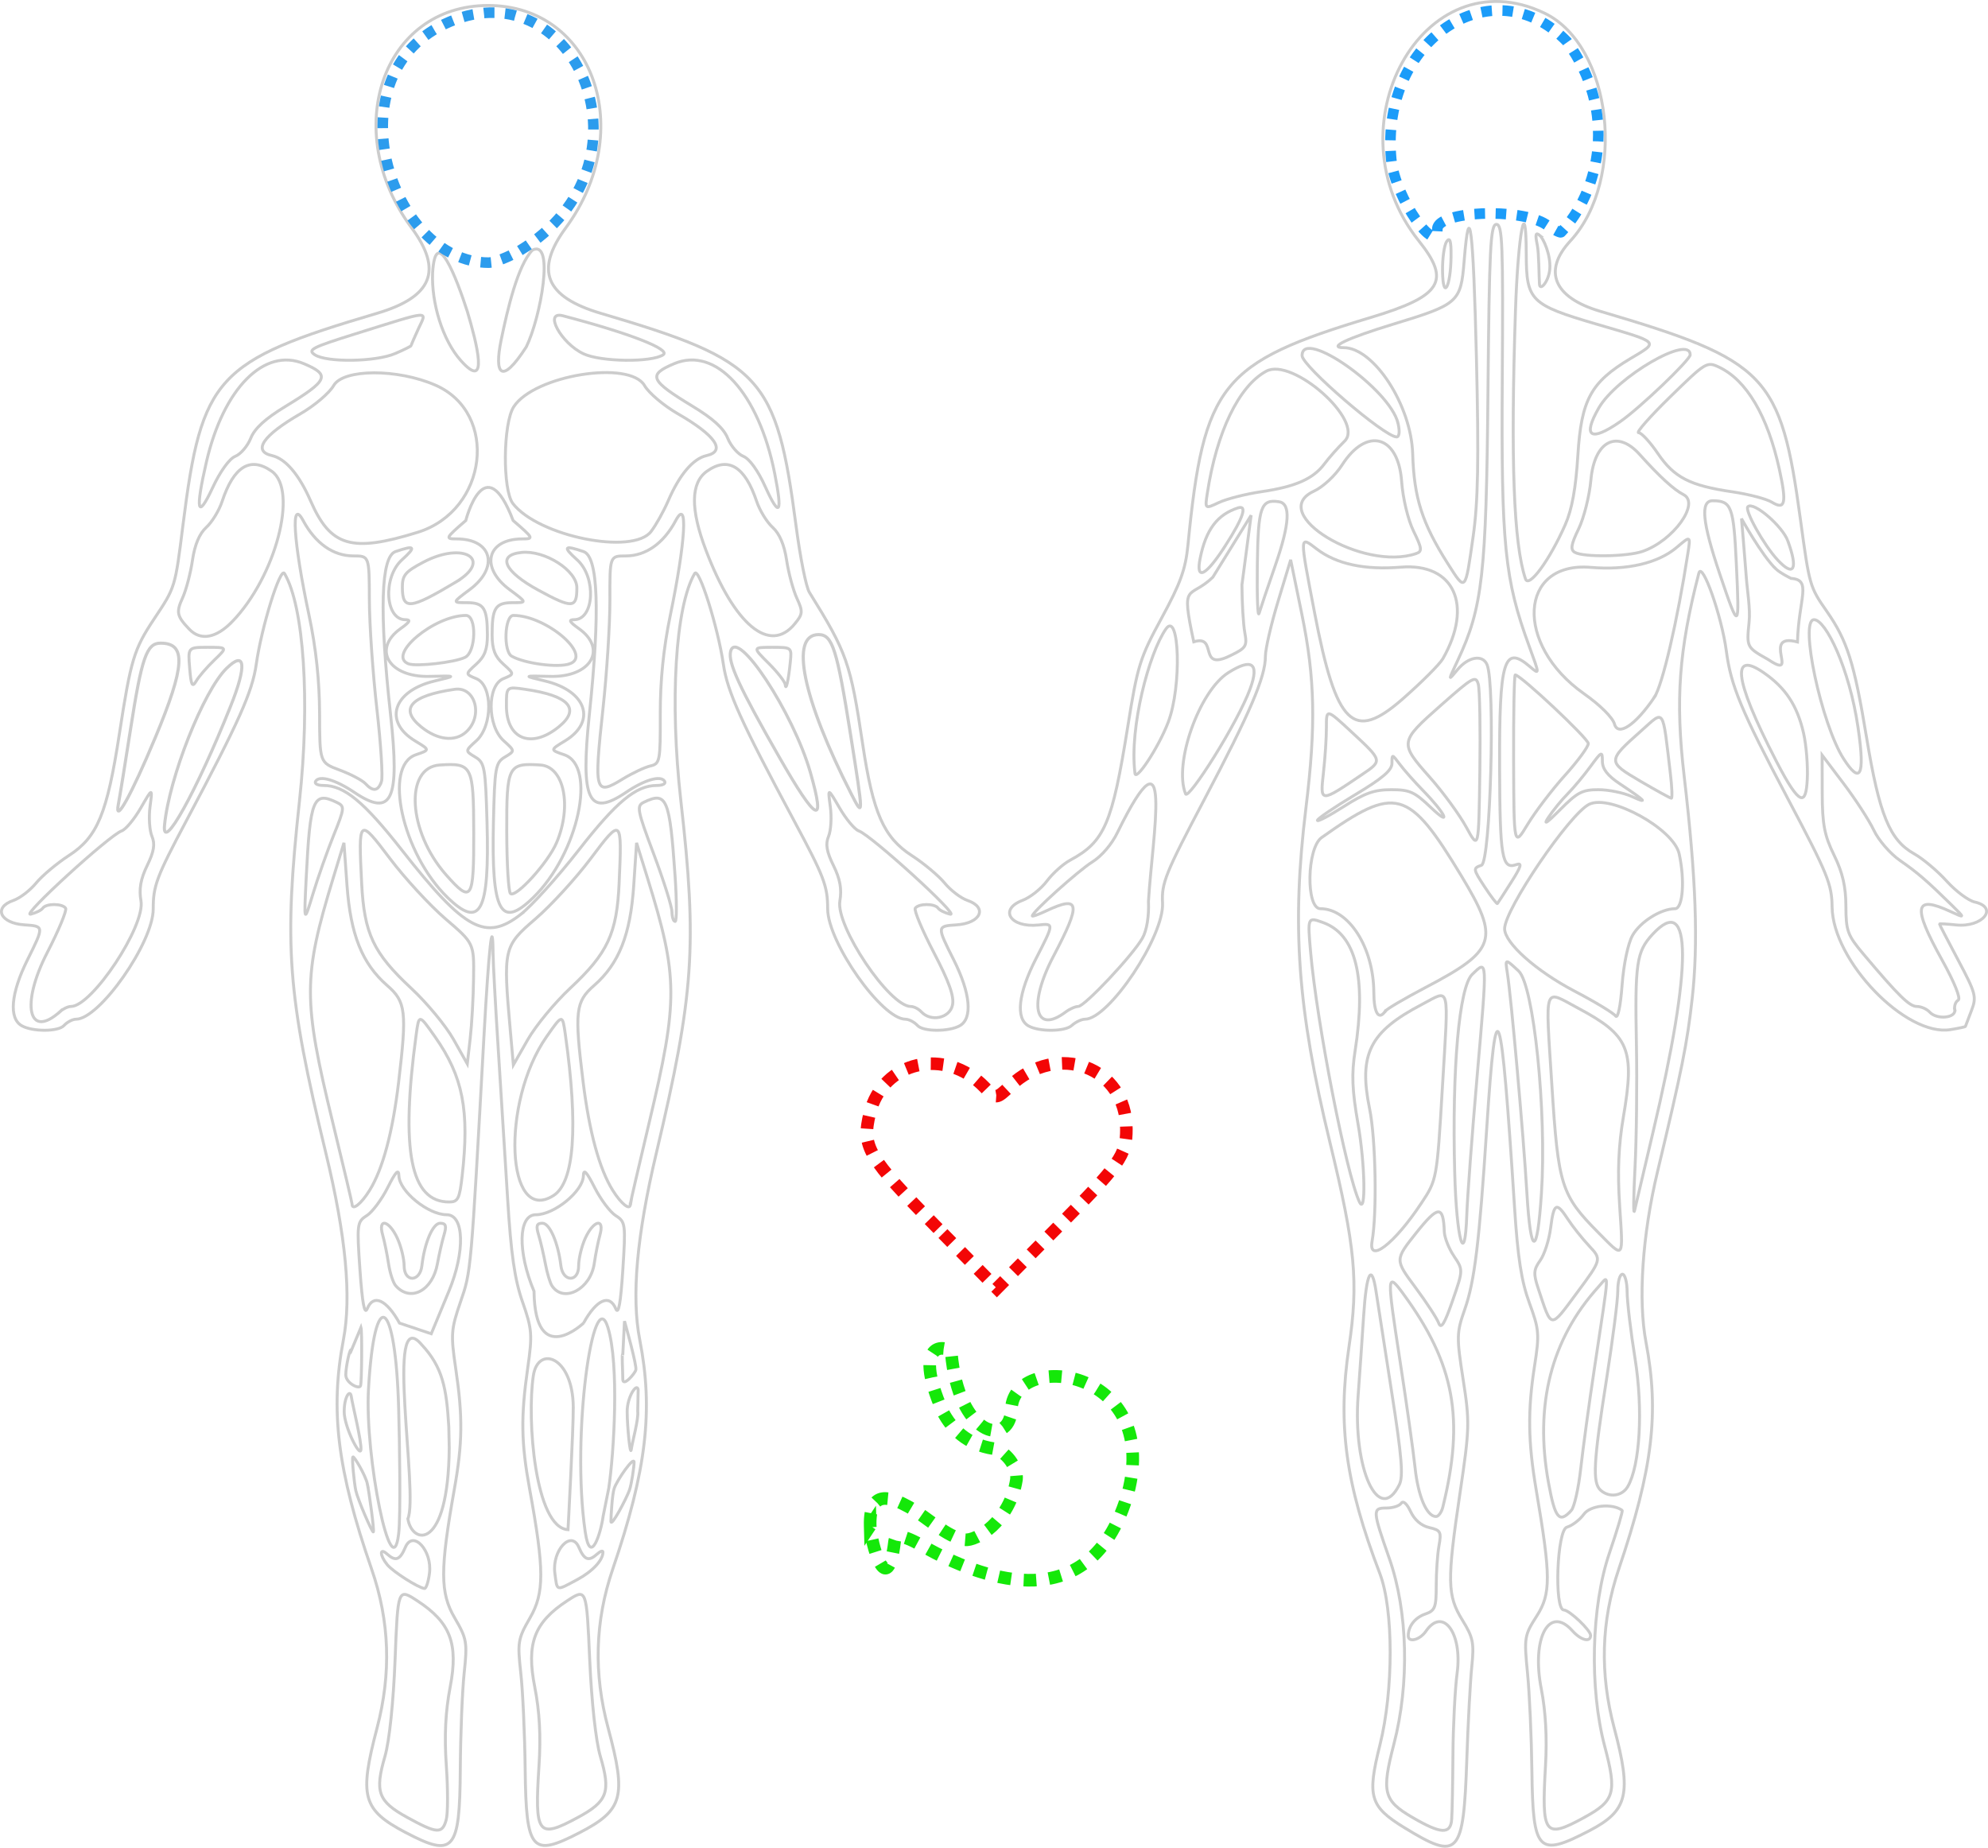 <?xml version="1.0" encoding="UTF-8" standalone="no"?>
<svg
   xmlns:dc="http://purl.org/dc/elements/1.1/"
   xmlns:cc="http://creativecommons.org/ns#"
   xmlns:rdf="http://www.w3.org/1999/02/22-rdf-syntax-ns#"
   xmlns:svg="http://www.w3.org/2000/svg"
   xmlns="http://www.w3.org/2000/svg"
   id="svg8"
   version="1.1"
   viewBox="0 0 123.749 115.021"
   height="115.021mm"
   width="123.749mm">
  <defs
     id="defs2" />
  <g
     id="layer1"
     transform="translate(-49.012,-87.636)">
    <g
       id="g3777"
       transform="translate(-2.899,-0.435)">
      <path
         style="fill:none;stroke:#cccccc;stroke-width:0.183;stroke-miterlimit:4;stroke-dasharray:none;stroke-dashoffset:0"
         d="m 77.158,202.143 c -2.679,-1.414 -2.902,-2.23 -1.78,-6.49 0.9,-3.416 0.79,-6.658 -0.335,-9.906 -2.132,-6.156 -2.592,-9.889 -1.756,-14.271 0.512,-2.686 0.156,-6.475 -1.092,-11.626 -2.393,-9.88 -2.62,-12.901 -1.641,-21.927 0.669,-6.175 0.277,-12.108 -0.935,-14.154 -0.258,-0.435 -1.43,3.338 -1.757,5.655 -0.24,1.701 -1.072,3.564 -4.344,9.726 -1.865,3.513 -2.073,4.066 -2.069,5.503 0.005,2.081 -3.342,6.863 -4.804,6.863 -0.215,0 -0.554,0.178 -0.754,0.396 -0.352,0.384 -1.942,0.392 -2.622,0.013 -0.82,-0.456 -0.685,-2.021 0.355,-4.112 1.039,-2.089 1.039,-2.089 -0.19,-2.17 -1.518,-0.099 -1.962,-1.085 -0.686,-1.522 0.404,-0.138 1.039,-0.625 1.412,-1.081 0.373,-0.456 1.291,-1.227 2.041,-1.714 1.777,-1.153 2.375,-2.593 3.142,-7.576 0.71,-4.613 0.908,-5.268 2.155,-7.141 1.329,-1.997 1.31,-1.933 1.805,-5.873 1.159,-9.217 2.062,-10.202 12.069,-13.159 3.454,-1.021 4.122,-2.67 2.157,-5.327 -4.476,-6.05 -1.794,-13.838 4.766,-13.838 6.56,0 9.283,7.787 4.838,13.838 -1.952,2.657 -1.275,4.306 2.184,5.327 10.038,2.962 10.929,3.932 12.147,13.228 0.256,1.954 0.627,3.813 0.825,4.131 2.348,3.777 2.561,4.384 3.324,9.471 0.642,4.281 1.309,5.793 3.05,6.919 0.752,0.486 1.675,1.258 2.05,1.714 0.375,0.456 1.013,0.943 1.418,1.081 1.278,0.437 0.839,1.423 -0.678,1.522 -1.229,0.081 -1.229,0.081 -0.179,2.17 1.051,2.09 1.194,3.656 0.376,4.112 -0.679,0.379 -2.268,0.371 -2.622,-0.013 -0.201,-0.218 -0.541,-0.396 -0.756,-0.396 -1.462,0 -4.834,-4.782 -4.84,-6.863 -0.004,-1.437 -0.215,-1.991 -2.098,-5.503 -3.303,-6.162 -4.145,-8.026 -4.394,-9.726 -0.339,-2.316 -1.531,-6.09 -1.786,-5.655 -1.202,2.046 -1.562,7.979 -0.861,14.154 1.025,9.026 0.815,12.046 -1.527,21.927 -1.221,5.151 -1.557,8.94 -1.031,11.626 0.858,4.382 0.418,8.115 -1.682,14.271 -1.108,3.248 -1.201,6.49 -0.283,9.906 1.147,4.272 0.923,5.096 -1.772,6.495 -2.993,1.554 -3.337,1.155 -3.396,-3.932 -0.025,-2.183 -0.148,-4.886 -0.274,-6.007 -0.213,-1.91 -0.177,-2.126 0.576,-3.429 0.899,-1.556 0.894,-2.99 -0.027,-8.026 -0.525,-2.868 -0.55,-4.498 -0.119,-7.511 0.3,-2.094 0.274,-2.429 -0.322,-4.131 -0.49,-1.401 -0.717,-2.98 -0.931,-6.482 -0.156,-2.547 -0.42,-6.773 -0.588,-9.393 -0.168,-2.619 -0.309,-5.229 -0.314,-5.799 -0.021,-2.558 -0.266,-0.329 -0.567,5.137 -0.811,14.765 -0.799,14.625 -1.459,16.536 -0.587,1.702 -0.612,2.037 -0.301,4.131 0.447,3.012 0.43,4.643 -0.08,7.511 -0.895,5.035 -0.892,6.47 0.015,8.026 0.76,1.303 0.797,1.519 0.594,3.429 -0.119,1.121 -0.228,3.824 -0.242,6.007 -0.032,5.08 -0.404,5.509 -3.402,3.927 z"
         id="path4775" />
      <path
         style="fill:none;stroke:#cccccc;stroke-width:0.183;stroke-miterlimit:4;stroke-dasharray:none;stroke-dashoffset:0"
         d="m 79.688,201.354 c 0.106,-0.384 0.109,-1.902 0.006,-3.373 -0.129,-1.844 -0.054,-3.367 0.241,-4.903 0.517,-2.695 0.014,-4.013 -2.046,-5.357 -1.211,-0.79 -1.211,-0.79 -1.385,3.662 -0.104,2.655 -0.358,5.082 -0.629,6.013 -0.646,2.219 -0.432,2.808 1.379,3.804 1.861,1.023 2.188,1.044 2.433,0.154 z"
         id="feet">
        <title
           id="title7920">feet</title>
      </path>
      <path
         style="fill:none;stroke:#cccccc;stroke-width:0.183;stroke-miterlimit:4;stroke-dasharray:none;stroke-dashoffset:0"
         d="m 87.873,201.211 c 1.857,-1.003 2.069,-1.577 1.406,-3.815 -0.276,-0.931 -0.542,-3.358 -0.66,-6.013 -0.197,-4.452 -0.197,-4.452 -1.404,-3.662 -2.053,1.344 -2.549,2.662 -2.018,5.357 0.303,1.536 0.385,3.058 0.266,4.903 -0.279,4.312 -0.082,4.575 2.41,3.23 z"
         id="feet2">
        <title
           id="title7918">feet</title>
      </path>
      <path
         style="fill:none;stroke:#cccccc;stroke-width:0.183;stroke-miterlimit:4;stroke-dasharray:none;stroke-dashoffset:0"
         d="m 78.645,186.004 c 0.18,-1.421 -1.034,-2.724 -1.503,-1.612 -0.336,0.797 -0.606,0.894 -1.144,0.41 -0.468,-0.421 -0.456,0.089 0.016,0.668 0.354,0.434 1.933,1.443 2.32,1.483 0.103,0.011 0.243,-0.416 0.311,-0.948 z"
         id="shins8">
        <title
           id="title7948">shins</title>
      </path>
      <path
         style="fill:none;stroke:#cccccc;stroke-width:0.183;stroke-miterlimit:4;stroke-dasharray:none;stroke-dashoffset:0"
         d="m 87.824,186.412 c 0.961,-0.512 1.621,-1.214 1.619,-1.725 -2.9e-4,-0.111 -0.159,-0.06 -0.352,0.115 -0.535,0.484 -0.806,0.387 -1.146,-0.41 -0.475,-1.112 -1.683,0.191 -1.495,1.612 0.151,1.14 0.054,1.111 1.374,0.408 z"
         id="shins9">
        <title
           id="title7946">shins</title>
      </path>
      <path
         style="fill:none;stroke:#cccccc;stroke-width:0.183;stroke-miterlimit:4;stroke-dasharray:none;stroke-dashoffset:0"
         d="m 78.755,171.096 c 0,0 0,0 1.097,-2.644 1.023,-2.475 0.956,-4.765 -0.138,-4.765 -1.15,0 -2.944,-1.461 -2.972,-2.421 -0.014,-0.459 -0.197,-0.267 -0.697,0.73 -0.373,0.744 -0.962,1.531 -1.307,1.75 -0.602,0.38 -0.619,0.526 -0.419,3.392 0.145,2.07 0.285,2.81 0.453,2.398 0.381,-0.934 1.193,-0.571 2.008,0.898 z"
         id="knees2">
        <title
           id="title7902">knees</title>
      </path>
      <path
         style="fill:none;stroke:#cccccc;stroke-width:0.183;stroke-miterlimit:4;stroke-dasharray:none;stroke-dashoffset:0;stroke-opacity:1"
         d="m 76.552,168.12 c -0.164,-0.182 -0.369,-0.807 -0.456,-1.389 -0.087,-0.582 -0.252,-1.386 -0.365,-1.786 -0.304,-1.071 0.386,-0.926 0.907,0.19 0.235,0.505 0.429,1.287 0.43,1.739 0.003,1.033 0.986,1.021 1.105,-0.014 0.164,-1.434 0.683,-2.643 1.134,-2.643 0.36,0 0.413,0.159 0.243,0.728 -0.12,0.4 -0.305,1.208 -0.411,1.796 -0.303,1.673 -1.666,2.4 -2.585,1.379 z"
         id="knees">
        <title
           id="title7944">knees</title>
      </path>
      <path
         style="fill:none;stroke:#cccccc;stroke-width:0.183;stroke-miterlimit:4;stroke-dasharray:none;stroke-dashoffset:0"
         d="m 88.232,170.435 c 0.812,-1.47 1.621,-1.832 2.007,-0.898 0.17,0.412 0.306,-0.328 0.44,-2.398 0.186,-2.866 0.167,-3.012 -0.437,-3.392 -0.347,-0.219 -0.939,-1.006 -1.316,-1.75 -0.506,-0.998 -0.69,-1.189 -0.701,-0.73 -0.024,0.96 -1.809,2.421 -2.96,2.421 -1.094,0 -1.149,2.289 -0.113,4.765 0.061,4.853 3.08,1.982 3.08,1.982 z"
         id="knees4">
        <title
           id="title7904">knees</title>
      </path>
      <path
         style="fill:none;stroke:#cccccc;stroke-width:0.183;stroke-miterlimit:4;stroke-dasharray:none;stroke-dashoffset:0"
         d="m 86.279,168.129 c -0.122,-0.177 -0.311,-0.802 -0.42,-1.389 -0.11,-0.587 -0.299,-1.395 -0.421,-1.796 -0.173,-0.569 -0.121,-0.728 0.239,-0.728 0.451,0 0.976,1.209 1.148,2.643 0.124,1.034 1.107,1.046 1.105,0.014 -0.001,-0.452 0.188,-1.235 0.421,-1.739 0.515,-1.116 1.204,-1.261 0.906,-0.19 -0.112,0.4 -0.272,1.204 -0.356,1.786 -0.23,1.585 -1.884,2.468 -2.621,1.399 z"
         id="knees3">
        <title
           id="title7942">knees</title>
      </path>
      <path
         style="fill:none;stroke:#cccccc;stroke-width:0.183;stroke-miterlimit:4;stroke-dasharray:none;stroke-dashoffset:0"
         d="m 76.726,175.726 c -0.19,-6.885 -1.504,-7.718 -1.877,-1.191 -0.242,4.225 1.451,12.503 1.876,9.028 0.134,-1.091 0.062,-5.654 0.001,-7.837 z"
         id="shins2">
        <title
           id="title7930">shins</title>
      </path>
      <path
         style="fill:none;stroke:#cccccc;stroke-width:0.183;stroke-miterlimit:4;stroke-dasharray:none;stroke-dashoffset:0"
         d="m 89.806,180.704 c 0.321,-2.159 0.664,-7.691 -0.056,-10.004 -0.896,-2.879 -2.29,6.689 -1.411,12.724 0.325,2.23 0.988,0.005 1.115,-0.964 z"
         id="shins4">
        <title
           id="title7940">shins</title>
      </path>
      <path
         style="fill:none;stroke:#cccccc;stroke-width:0.183;stroke-miterlimit:4;stroke-dasharray:none;stroke-dashoffset:0;stroke-opacity:1"
         d="m 74.78,180.444 c -0.112,-0.531 -0.83,-1.745 -0.902,-1.681 -0.072,0.065 0.07,1.563 0.181,2.094 0.112,0.531 1.019,2.638 1.091,2.573 0.072,-0.065 -0.259,-2.456 -0.371,-2.987 z"
         id="shins7">
        <title
           id="title7928">shins</title>
      </path>
      <path
         style="fill:none;stroke:#cccccc;stroke-width:0.183;stroke-miterlimit:4;stroke-dasharray:none;stroke-dashoffset:0;stroke-opacity:1"
         d="m 91.381,179.097 c -0.001,-0.419 -1.051,1.096 -1.235,1.62 -0.128,0.364 -0.206,1.762 -0.205,2.053 0.001,0.419 0.97,-1.423 1.154,-1.947 0.128,-0.364 0.287,-1.435 0.286,-1.726 z"
         id="shins10">
        <title
           id="title7936">shins</title>
      </path>
      <path
         style="fill:none;stroke:#cccccc;stroke-width:0.183;stroke-miterlimit:4;stroke-dasharray:none;stroke-dashoffset:0"
         d="m 79.848,176.888 c -0.141,-2.392 -0.378,-3.706 -1.682,-5.103 -2.333,-2.778 -0.183,9.315 -0.867,10.831 0.267,1.629 2.52,2.027 2.576,-4.419 z"
         id="shins">
        <title
           id="title7922">shins</title>
      </path>
      <path
         style="fill:none;stroke:#cccccc;stroke-width:0.183;stroke-miterlimit:4;stroke-dasharray:none;stroke-dashoffset:0"
         d="m 87.596,175.663 c -0.024,-3.165 -2.192,-3.87 -2.484,-1.963 -0.414,2.698 0.1,9.469 2.156,9.593 0,0 0.338,-6.248 0.328,-7.63 z"
         id="shins3">
        <title
           id="title7932">shins</title>
      </path>
      <path
         style="fill:none;stroke:#cccccc;stroke-width:0.183;stroke-miterlimit:4;stroke-dasharray:none;stroke-dashoffset:0;stroke-opacity:1"
         d="m 73.777,174.999 c -0.066,-0.473 -0.443,0.003 -0.441,0.949 0.003,0.946 0.976,2.85 1.04,2.377 0.064,-0.473 -0.533,-2.853 -0.599,-3.326 z"
         id="shins6">
        <title
           id="title7926">shins</title>
      </path>
      <path
         style="fill:none;stroke:#cccccc;stroke-width:0.183;stroke-miterlimit:4;stroke-dasharray:none;stroke-dashoffset:0;stroke-opacity:1"
         d="m 91.635,174.582 c -0.066,-0.473 -0.687,0.42 -0.684,1.366 0.003,0.946 0.192,2.82 0.256,2.347 0.064,-0.473 0.468,-1.901 0.401,-2.374 z"
         id="shins11">
        <title
           id="title7934">shins</title>
      </path>
      <path
         style="fill:none;stroke:#cccccc;stroke-width:0.183;stroke-miterlimit:4;stroke-dasharray:none;stroke-dashoffset:0;stroke-opacity:1"
         d="m 73.785,172.125 c -0.075,-0.255 -0.351,1.025 -0.349,1.534 0.001,0.509 0.847,0.926 0.92,0.671 0.073,-0.255 0.099,-3.378 0.025,-3.633 z"
         id="shins5">
        <title
           id="title7924">shins</title>
      </path>
      <path
         style="fill:none;stroke:#cccccc;stroke-width:0.183;stroke-miterlimit:4;stroke-dasharray:none;stroke-dashoffset:0;stroke-opacity:1"
         d="m 90.677,172.423 c -0.075,-0.255 8.29e-4,0.995 0.002,1.504 0.001,0.509 0.738,-0.324 0.812,-0.578 0.073,-0.255 -0.631,-2.784 -0.706,-3.038 z"
         id="shins12">
        <title
           id="title7938">shins</title>
      </path>
      <path
         style="fill:none;stroke:#cccccc;stroke-width:0.183;stroke-miterlimit:4;stroke-dasharray:none;stroke-dashoffset:0"
         d="m 74.92,162.166 c 0.821,-1.328 1.436,-3.621 1.805,-6.736 0.522,-4.404 0.452,-4.998 -0.712,-6.013 -1.558,-1.358 -2.281,-3.16 -2.502,-6.235 l -0.19,-2.646 -0.672,2.203 c -1.878,6.156 -1.881,7.574 -0.029,15.189 0.663,2.726 1.206,5.018 1.206,5.093 0.001,0.441 0.564,1.2e-4 1.093,-0.855 z"
         id="quads3">
        <title
           id="title7804">quads</title>
      </path>
      <path
         style="fill:none;stroke:#cccccc;stroke-width:0.183;stroke-miterlimit:4;stroke-dasharray:none;stroke-dashoffset:0"
         d="m 91.148,163.022 c -1.94e-4,-0.075 0.531,-2.367 1.179,-5.093 1.812,-7.615 1.802,-9.033 -0.107,-15.189 l -0.684,-2.203 -0.176,2.646 c -0.204,3.074 -0.918,4.877 -2.469,6.235 -1.159,1.015 -1.226,1.609 -0.681,6.013 0.386,3.115 1.012,5.409 1.84,6.736 0.533,0.855 1.099,1.296 1.097,0.855 z"
         id="quads4">
        <title
           id="title7810">quads</title>
      </path>
      <path
         style="fill:none;stroke:#cccccc;stroke-width:0.183;stroke-miterlimit:4;stroke-dasharray:none;stroke-dashoffset:0"
         d="m 80.68,161.268 c 0.462,-4.075 0.051,-6.181 -1.69,-8.658 -0.998,-1.42 -0.998,-1.42 -1.173,-0.132 -0.983,7.236 -0.356,10.416 2.052,10.416 0.552,0 0.649,-0.195 0.811,-1.626 z"
         id="quads5">
        <title
           id="title7806">quads</title>
      </path>
      <path
         style="fill:none;stroke:#cccccc;stroke-width:0.183;stroke-miterlimit:4;stroke-dasharray:none;stroke-dashoffset:0"
         d="m 86.362,162.496 c 1.3,-0.822 1.555,-4.259 0.742,-10.018 -0.182,-1.288 -0.182,-1.288 -1.173,0.132 -2.853,4.088 -2.519,11.751 0.43,9.886 z"
         id="quads6">
        <title
           id="title7812">quads</title>
      </path>
      <path
         style="fill:none;stroke:#cccccc;stroke-width:0.183;stroke-miterlimit:4;stroke-dasharray:none;stroke-dashoffset:0"
         d="m 81.39,148.956 c 0.029,-2.164 0.029,-2.164 -1.745,-3.685 -0.976,-0.837 -2.532,-2.526 -3.459,-3.755 -1.94,-2.57 -1.969,-2.544 -1.763,1.534 0.159,3.144 0.727,4.347 3.089,6.545 0.967,0.9 2.148,2.326 2.623,3.168 l 0.864,1.532 0.182,-1.587 c 0.1,-0.873 0.195,-2.561 0.21,-3.752 z"
         id="quads">
        <title
           id="title7802">quads</title>
      </path>
      <path
         style="fill:none;stroke:#cccccc;stroke-width:0.183;stroke-miterlimit:4;stroke-dasharray:none;stroke-dashoffset:0"
         d="m 87.401,149.59 c 2.345,-2.192 2.907,-3.397 3.049,-6.539 0.185,-4.078 0.155,-4.104 -1.771,-1.534 -0.921,1.228 -2.469,2.918 -3.44,3.755 -1.985,1.71 -2.016,1.847 -1.563,6.94 l 0.191,2.149 0.894,-1.569 c 0.492,-0.863 1.679,-2.303 2.639,-3.201 z"
         id="quads2">
        <title
           id="title7808">quads</title>
      </path>
      <path
         style="fill:none;stroke:#cccccc;stroke-width:0.183;stroke-miterlimit:4;stroke-dasharray:none;stroke-dashoffset:0"
         d="m 55.661,151.033 c 0.189,-0.171 0.489,-0.31 0.666,-0.31 1.312,0 4.639,-5.021 4.359,-6.578 -0.131,-0.727 -0.019,-1.362 0.387,-2.194 0.425,-0.87 0.501,-1.337 0.296,-1.822 -0.151,-0.358 -0.205,-1.187 -0.119,-1.842 0.156,-1.191 0.156,-1.191 -0.576,0.079 -0.403,0.698 -0.937,1.34 -1.188,1.427 -0.76,0.263 -6.304,5.335 -5.667,5.184 0.326,-0.077 0.664,-0.244 0.752,-0.372 0.206,-0.302 1.217,-0.301 1.425,7.9e-4 0.088,0.128 -0.427,1.373 -1.145,2.765 -1.665,3.227 -1.173,5.452 0.81,3.661 z"
         id="hands">
        <title
           id="title7878">hands</title>
      </path>
      <path
         style="fill:none;stroke:#cccccc;stroke-width:0.183;stroke-miterlimit:4;stroke-dasharray:none;stroke-dashoffset:0"
         d="m 111.2,150.644 c 0.118,-0.538 -0.199,-1.434 -1.157,-3.272 -0.726,-1.392 -1.247,-2.637 -1.16,-2.765 0.206,-0.302 1.217,-0.303 1.425,-8e-4 0.088,0.128 0.427,0.296 0.754,0.372 0.638,0.15 -4.932,-4.921 -5.694,-5.184 -0.251,-0.087 -0.789,-0.729 -1.195,-1.427 -0.739,-1.27 -0.739,-1.27 -0.576,-0.079 0.089,0.655 0.04,1.484 -0.109,1.842 -0.202,0.484 -0.124,0.951 0.305,1.822 0.41,0.831 0.526,1.467 0.399,2.194 -0.275,1.573 3.085,6.578 4.416,6.578 0.19,0 0.483,0.149 0.651,0.331 0.596,0.645 1.764,0.399 1.942,-0.41 z"
         id="hands2">
        <title
           id="title7880">hands</title>
      </path>
      <path
         style="fill:none;stroke:#cccccc;stroke-width:0.183;stroke-miterlimit:4;stroke-dasharray:none;stroke-dashoffset:0"
         d="m 84.314,145 c 0.683,-0.528 2.307,-2.327 3.609,-3.996 2.357,-3.025 3.576,-4.036 4.863,-4.038 0.395,-5.3e-4 0.599,-0.116 0.488,-0.276 -0.252,-0.365 -1.244,-0.074 -2.393,0.703 -2.338,1.581 -2.847,0.505 -2.285,-4.837 0.675,-6.421 0.553,-9.837 -0.361,-10.15 -1.221,-0.418 -1.309,-0.304 -0.397,0.515 1.207,1.085 1.07,3.725 -0.192,3.725 -0.362,0 -0.288,0.141 0.288,0.548 1.805,1.277 0.76,3.043 -1.765,2.982 -1.711,-0.042 -1.711,-0.042 -0.332,0.286 2.597,0.618 3.228,2.527 1.234,3.735 -0.919,0.557 -0.919,0.557 -0.037,0.857 2.052,0.697 0.875,6.147 -1.917,8.877 -2.048,2.002 -2.62,0.931 -2.491,-4.665 0.079,-3.437 0.129,-3.72 0.715,-4.071 0.63,-0.377 0.63,-0.377 -0.076,-1.012 -1.031,-0.927 -1.046,-3.444 -0.022,-3.865 0.692,-0.284 0.692,-0.284 -0.002,-0.908 -0.522,-0.469 -0.695,-0.917 -0.697,-1.805 -0.004,-1.685 0.205,-2.018 1.267,-2.018 0.916,0 0.916,0 -0.18,-0.813 -1.859,-1.378 -1.413,-3.156 0.791,-3.156 0.728,0 0.705,-0.046 -0.571,-1.145 -1.765,-4.638 -2.946,0 -2.946,0 -1.27,1.099 -1.293,1.145 -0.565,1.145 2.205,0 2.66,1.777 0.808,3.156 -1.092,0.813 -1.092,0.813 -0.176,0.813 1.062,0 1.273,0.334 1.278,2.018 0.002,0.888 -0.168,1.336 -0.688,1.805 -0.691,0.624 -0.691,0.624 0.002,0.908 1.026,0.421 1.024,2.938 -0.002,3.865 -0.703,0.635 -0.703,0.635 -0.071,1.012 0.588,0.351 0.639,0.634 0.736,4.071 0.158,5.595 -0.409,6.667 -2.467,4.665 -2.806,-2.73 -4.012,-8.179 -1.963,-8.877 0.881,-0.3 0.881,-0.3 -0.041,-0.857 -2,-1.209 -1.38,-3.118 1.214,-3.735 1.377,-0.328 1.377,-0.328 -0.334,-0.286 -2.524,0.062 -3.579,-1.704 -1.78,-2.982 0.573,-0.407 0.647,-0.548 0.285,-0.548 -1.262,0 -1.412,-2.64 -0.211,-3.725 0.907,-0.82 0.819,-0.933 -0.4,-0.515 -0.913,0.313 -1.016,3.728 -0.308,10.15 0.589,5.342 0.086,6.418 -2.26,4.837 -1.153,-0.777 -2.147,-1.068 -2.397,-0.703 -0.11,0.16 0.095,0.276 0.49,0.276 1.288,0.002 2.511,1.014 4.884,4.038 3.906,4.979 5.199,5.679 7.376,3.996 z"
         id="abs1">
        <title
           id="title7848">abs</title>
      </path>
      <path
         style="fill:none;stroke:#cccccc;stroke-width:0.183;stroke-miterlimit:4;stroke-dasharray:none;stroke-dashoffset:0"
         d="m 72.68,140.067 c 0.689,-1.709 0.698,-1.805 0.188,-2.051 -1.452,-0.7 -1.65,-0.215 -1.893,4.637 -0.146,2.91 -0.146,2.91 0.418,1.058 0.31,-1.019 0.89,-2.659 1.287,-3.645 z"
         id="hips">
        <title
           id="title7830">hips</title>
      </path>
      <path
         style="fill:none;stroke:#cccccc;stroke-width:0.183;stroke-miterlimit:4;stroke-dasharray:none;stroke-dashoffset:0"
         d="m 93.932,142.587 c -0.333,-4.822 -0.52,-5.263 -1.933,-4.581 -0.476,0.23 -0.43,0.471 0.61,3.241 0.618,1.646 1.127,3.261 1.13,3.588 0.004,0.327 0.092,0.595 0.198,0.595 0.105,0 0.103,-1.28 -0.005,-2.844 z"
         id="hips2">
        <title
           id="title7828">hips</title>
      </path>
      <path
         style="fill:none;stroke:#cccccc;stroke-width:0.183;stroke-miterlimit:4;stroke-dasharray:none;stroke-dashoffset:0"
         d="m 81.4,139.892 c -0.011,-4.164 -0.095,-4.331 -2.118,-4.2 -2.201,0.143 -1.977,4.138 0.383,6.821 1.605,1.824 1.746,1.611 1.735,-2.62 z"
         id="abs2">
        <title
           id="title7834">abs</title>
      </path>
      <path
         style="fill:none;stroke:#cccccc;stroke-width:0.183;stroke-miterlimit:4;stroke-dasharray:none;stroke-dashoffset:0"
         d="m 86.556,140.53 c 0.971,-2.295 0.463,-4.742 -1.005,-4.838 -2.021,-0.131 -2.107,0.039 -2.096,4.172 0.005,1.995 0.109,3.718 0.23,3.828 0.327,0.296 2.35,-1.932 2.87,-3.162 z"
         id="abs3">
        <title
           id="title7832">abs</title>
      </path>
      <path
         style="fill:none;stroke:#cccccc;stroke-width:0.192;stroke-miterlimit:4;stroke-dasharray:none;stroke-dashoffset:0"
         d="m 66.254,132.063 c 1.033,-2.581 0.935,-3.541 -0.242,-2.387 -1.44,1.412 -3.57,6.796 -3.859,9.756 -0.176,1.799 1.987,-2.087 4.101,-7.37 z"
         id="extensor" />
      <path
         style="fill:none;stroke:#cccccc;stroke-width:0.191;stroke-miterlimit:4;stroke-dasharray:none;stroke-dashoffset:0"
         d="m 102.356,136.158 c -1.067,-3.731 -4.576,-9.059 -4.965,-7.54 -0.175,0.683 0.538,2.234 3.039,6.605 2.321,4.058 2.9,4.338 1.926,0.935 z"
         id="extensor2" />
      <path
         style="fill:none;stroke:#cccccc;stroke-width:0.195;stroke-miterlimit:4;stroke-dasharray:none;stroke-dashoffset:0"
         d="m 61.57,134.004 c 1.87,-4.491 1.95,-5.897 0.332,-5.897 -0.86,0 -1.17,0.888 -1.866,5.36 -0.326,2.095 -0.666,4.189 -0.755,4.655 -0.259,1.354 0.811,-0.571 2.288,-4.118 z"
         id="flexor" />
      <path
         style="fill:none;stroke:#cccccc;stroke-width:0.196;stroke-miterlimit:4;stroke-dasharray:none;stroke-dashoffset:0"
         d="m 104.855,133.788 c -0.848,-5.342 -1.128,-6.213 -1.99,-6.213 -1.81,0 -0.995,3.97 2.036,9.918 0.772,1.515 0.771,1.437 -0.046,-3.705 z"
         id="flexor2" />
      <path
         style="fill:none;stroke:#cccccc;stroke-width:0.183;stroke-miterlimit:4;stroke-dasharray:none;stroke-dashoffset:0"
         d="m 75.656,136.731 c 0.096,-0.274 -0.033,-2.315 -0.286,-4.535 -0.253,-2.22 -0.463,-5.27 -0.467,-6.778 -0.007,-2.741 -0.007,-2.741 -0.995,-2.741 -1.254,0 -2.365,-0.782 -3.127,-2.2 -0.786,-1.463 -0.614,1.281 0.369,5.904 0.431,2.026 0.649,4.065 0.654,6.103 0.007,3.06 0.007,3.06 1.256,3.525 0.687,0.256 1.406,0.635 1.597,0.842 0.473,0.512 0.79,0.474 0.998,-0.121 z"
         id="lats6">
        <title
           id="title7850">lats</title>
      </path>
      <path
         style="fill:none;stroke:#cccccc;stroke-width:0.183;stroke-miterlimit:4;stroke-dasharray:none;stroke-dashoffset:0"
         d="m 90.678,136.561 c 0.6,-0.367 1.373,-0.732 1.717,-0.81 0.595,-0.135 0.626,-0.297 0.617,-3.234 -0.006,-2.072 0.199,-4.096 0.622,-6.135 0.959,-4.623 1.116,-7.368 0.338,-5.904 -0.754,1.418 -1.861,2.2 -3.115,2.2 -0.988,0 -0.988,0 -0.981,2.741 0.004,1.508 -0.19,4.558 -0.432,6.778 -0.566,5.206 -0.503,5.428 1.233,4.365 z"
         id="lats5">
        <title
           id="title7852">lats</title>
      </path>
      <path
         style="fill:none;stroke:#cccccc;stroke-width:0.183;stroke-miterlimit:4;stroke-dasharray:none;stroke-dashoffset:0"
         d="m 80.923,133.639 c 1.086,-0.981 0.587,-2.846 -0.71,-2.659 -2.748,0.396 -3.475,1.22 -2.073,2.347 1.014,0.815 2.092,0.936 2.783,0.312 z"
         id="abs5">
        <title
           id="title7838">abs</title>
      </path>
      <path
         style="fill:none;stroke:#cccccc;stroke-width:0.183;stroke-miterlimit:4;stroke-dasharray:none;stroke-dashoffset:0"
         d="m 86.682,133.326 c 1.397,-1.127 0.665,-1.951 -2.085,-2.347 -1.165,-0.168 -1.165,-0.168 -1.162,1.038 0.005,2.067 1.54,2.686 3.247,1.309 z"
         id="abs4">
        <title
           id="title7836">abs</title>
      </path>
      <path
         style="fill:none;stroke:#cccccc;stroke-width:0.183;stroke-miterlimit:4;stroke-dasharray:none;stroke-dashoffset:0"
         d="m 65.251,129.16 c 0.826,-0.794 0.826,-0.794 -0.408,-0.794 -1.234,0 -1.234,0 -1.125,1.305 0.09,1.075 0.161,1.215 0.408,0.794 0.164,-0.281 0.671,-0.868 1.125,-1.305 z"
         id="path4695" />
      <path
         style="fill:none;stroke:#cccccc;stroke-width:0.183;stroke-miterlimit:4;stroke-dasharray:none;stroke-dashoffset:0"
         d="m 101.105,129.292 c 0.094,-0.924 0.091,-0.926 -1.128,-0.926 -1.221,0 -1.221,0 -0.223,0.993 0.549,0.546 1.014,1.141 1.033,1.323 0.046,0.438 0.202,-0.241 0.318,-1.39 z"
         id="path4693" />
      <path
         style="fill:none;stroke:#cccccc;stroke-width:0.183;stroke-miterlimit:4;stroke-dasharray:none;stroke-dashoffset:0"
         d="m 80.858,128.992 c 0.689,-0.333 0.74,-2.61 0.058,-2.61 -1.985,0 -4.935,2.48 -3.58,3.01 0.481,0.188 2.865,-0.083 3.522,-0.4 z"
         id="abs7">
        <title
           id="title7842">abs</title>
      </path>
      <path
         style="fill:none;stroke:#cccccc;stroke-width:0.183;stroke-miterlimit:4;stroke-dasharray:none;stroke-dashoffset:0"
         d="m 87.367,129.396 c 1.466,-0.507 -1.444,-3.014 -3.498,-3.014 -0.55,0 -0.639,2.241 -0.101,2.54 0.823,0.458 2.868,0.727 3.599,0.474 z"
         id="abs6">
        <title
           id="title7840">abs</title>
      </path>
      <path
         style="fill:none;stroke:#cccccc;stroke-width:0.183;stroke-miterlimit:4;stroke-dasharray:none;stroke-dashoffset:0"
         d="m 66.358,126.775 c 2.712,-2.791 4.134,-8.191 2.467,-9.37 -1.327,-0.939 -2.367,-0.306 -3.087,1.877 -0.187,0.567 -0.631,1.295 -0.987,1.618 -0.426,0.386 -0.719,1.085 -0.859,2.042 -0.116,0.8 -0.393,1.855 -0.615,2.343 -0.411,0.905 -0.361,1.139 0.419,1.956 0.696,0.729 1.665,0.559 2.662,-0.467 z"
         id="biceps">
        <title
           id="title7876">biceps</title>
      </path>
      <path
         style="fill:none;stroke:#cccccc;stroke-width:0.183;stroke-miterlimit:4;stroke-dasharray:none;stroke-dashoffset:0"
         d="m 101.385,126.901 c 0.502,-0.611 0.514,-0.755 0.131,-1.587 -0.232,-0.504 -0.52,-1.571 -0.64,-2.371 -0.144,-0.957 -0.442,-1.656 -0.869,-2.042 -0.358,-0.323 -0.805,-1.051 -0.995,-1.618 -0.731,-2.183 -1.776,-2.816 -3.097,-1.877 -1.013,0.719 -1.034,2.357 -0.063,4.911 1.774,4.669 3.97,6.488 5.535,4.585 z"
         id="biceps2">
        <title
           id="title7874">biceps</title>
      </path>
      <path
         style="fill:none;stroke:#cccccc;stroke-width:0.183;stroke-miterlimit:4;stroke-dasharray:none;stroke-dashoffset:0"
         d="m 80.273,124.313 c 2.365,-1.412 0.494,-2.571 -2.011,-1.246 -1.127,0.596 -1.307,0.811 -1.305,1.562 0.004,1.43 0.465,1.386 3.316,-0.316 z"
         id="abs9">
        <title
           id="title7846">abs</title>
      </path>
      <path
         style="fill:none;stroke:#cccccc;stroke-width:0.183;stroke-miterlimit:4;stroke-dasharray:none;stroke-dashoffset:0"
         d="m 87.819,124.657 c -0.003,-1.077 -1.994,-2.347 -3.443,-2.197 -1.553,0.161 -1.091,1.185 1.062,2.356 2.105,1.145 2.384,1.127 2.381,-0.159 z"
         id="abs8">
        <title
           id="title7844">abs</title>
      </path>
      <path
         style="fill:none;stroke:#cccccc;stroke-width:0.183;stroke-miterlimit:4;stroke-dasharray:none;stroke-dashoffset:0"
         d="m 77.915,121.205 c 4.35,-1.352 5.073,-7.428 1.091,-9.163 -2.364,-1.03 -5.73,-1.014 -6.327,0.031 -0.263,0.461 -1.189,1.248 -2.058,1.75 -2.347,1.355 -3.012,2.33 -1.779,2.609 0.842,0.19 1.692,1.188 2.404,2.821 1.241,2.847 2.554,3.231 6.669,1.952 z"
         id="path4679">
        <title
           id="title7956">pecks</title>
      </path>
      <path
         style="fill:none;stroke:#cccccc;stroke-width:0.183;stroke-miterlimit:4;stroke-dasharray:none;stroke-dashoffset:0"
         d="m 92.439,121.156 c 0.306,-0.4 0.784,-1.257 1.063,-1.903 0.703,-1.633 1.548,-2.631 2.389,-2.821 1.231,-0.279 0.561,-1.254 -1.792,-2.609 -0.871,-0.502 -1.802,-1.289 -2.067,-1.75 -0.924,-1.603 -6.859,-0.646 -8.138,1.313 -0.673,1.032 -0.709,5.193 -0.052,6.036 1.589,2.037 7.459,3.222 8.597,1.734 z"
         id="path4677">
        <title
           id="title7954">pecks</title>
      </path>
      <path
         style="fill:none;stroke:#cccccc;stroke-width:0.183;stroke-miterlimit:4;stroke-dasharray:none;stroke-dashoffset:0"
         d="m 66.553,116.479 c 0.338,-0.135 0.772,-0.642 0.965,-1.127 0.245,-0.613 0.902,-1.216 2.163,-1.983 2.664,-1.621 2.809,-1.956 1.151,-2.657 -2.465,-1.042 -5.014,1.528 -6.075,6.124 -0.7,3.033 -0.558,3.63 0.382,1.608 0.475,-1.023 1.048,-1.819 1.413,-1.965 z"
         id="delts">
        <title
           id="title7868">delts</title>
      </path>
      <path
         style="fill:none;stroke:#cccccc;stroke-width:0.183;stroke-miterlimit:4;stroke-dasharray:none;stroke-dashoffset:0"
         d="m 100.134,117.544 c -0.999,-5.025 -3.665,-7.933 -6.263,-6.833 -1.655,0.701 -1.508,1.036 1.165,2.657 1.265,0.767 1.926,1.37 2.174,1.983 0.196,0.485 0.635,0.992 0.976,1.127 0.375,0.149 0.912,0.893 1.359,1.885 0.893,1.98 1.091,1.704 0.589,-0.82 z"
         id="delts2">
        <title
           id="title7866">delts</title>
      </path>
      <path
         style="fill:none;stroke:#cccccc;stroke-width:0.183;stroke-miterlimit:4;stroke-dasharray:none;stroke-dashoffset:0"
         d="m 78.84,105.058 c -0.08,1.864 0.617,4.184 1.759,5.46 1.777,1.987 0.993,-1.079 0.406,-3.046 -0.67,-2.087 -1.981,-5.494 -2.165,-2.414 z"
         id="sternos">
        <title
           id="title7788">sternos</title>
      </path>
      <path
         style="fill:none;stroke:#cccccc;stroke-width:0.183;stroke-miterlimit:4;stroke-dasharray:none;stroke-dashoffset:0"
         d="m 85.055,103.636 c -0.908,0.936 -1.548,3.658 -1.953,5.623 -0.427,2.074 -0.005,2.849 1.569,0.406 0.9,-1.833 1.777,-6.705 0.384,-6.03 z"
         id="sternos2">
        <title
           id="title7786">sternos</title>
      </path>
      <path
         style="fill:none;stroke:#cccccc;stroke-width:0.183;stroke-miterlimit:4;stroke-dasharray:none;stroke-dashoffset:0"
         d="m 76.508,110.08 c 0.549,-0.235 0.997,-0.458 0.997,-0.497 -9.8e-5,-0.038 0.203,-0.511 0.452,-1.05 0.532,-1.153 0.878,-1.182 -3.938,0.324 -2.703,0.845 -2.982,0.989 -2.509,1.3 0.744,0.489 3.785,0.442 4.998,-0.077 z"
         id="traps">
        <title
           id="title7794">traps</title>
      </path>
      <path
         style="fill:none;stroke:#cccccc;stroke-width:0.183;stroke-miterlimit:4;stroke-dasharray:none;stroke-dashoffset:0"
         d="m 93.191,110.157 c 0.501,-0.331 -2.117,-1.35 -6.237,-2.428 -1.221,-0.32 -0.129,1.705 1.276,2.364 1.083,0.508 4.227,0.549 4.961,0.064 z"
         id="traps2">
        <title
           id="title7796">traps</title>
      </path>
      <path
         style="fill:none;stroke:#2c9ced;stroke-width:0.659;stroke-miterlimit:4;stroke-dasharray:0.659,0.659;stroke-dashoffset:0;stroke-opacity:1"
         d="m 84.273,103.667 c 8.847,-5.377 3.481,-17.564 -4.361,-14.246 -7.525,3.184 -3.748,15 2.424,15 0.34,0 1.212,-0.34 1.937,-0.754 z"
         id="head">
        <title
           id="title4779">head</title>
      </path>
      <path
         style="fill:none;stroke:#cccccc;stroke-width:0.182;stroke-miterlimit:4;stroke-dasharray:none;stroke-dashoffset:0"
         d="m 139.322,201.838 c -2.138,-1.315 -2.319,-1.928 -1.516,-5.132 0.854,-3.404 0.853,-8.45 -0.003,-10.685 -2.139,-5.593 -2.639,-9.265 -1.923,-14.093 0.603,-4.058 0.402,-6.218 -1.181,-12.735 -2.024,-8.333 -2.395,-13.489 -1.498,-20.813 0.63,-5.144 0.569,-8.08 -0.253,-12.076 l -0.696,-3.385 -0.787,2.594 c -0.433,1.427 -0.786,2.961 -0.785,3.41 0.004,1.273 -0.93,3.461 -3.812,8.934 -2.419,4.593 -2.658,5.187 -2.591,6.425 0.111,2.061 -3.342,7.234 -4.829,7.234 -0.216,0 -0.59,0.179 -0.829,0.397 -0.415,0.378 -2.024,0.392 -2.681,0.024 -0.822,-0.461 -0.648,-2.028 0.466,-4.2 1.123,-2.19 1.123,-2.19 0.15,-2.086 -1.753,0.186 -2.495,-0.968 -0.988,-1.536 0.47,-0.177 1.15,-0.716 1.512,-1.198 0.362,-0.482 1.013,-1.067 1.447,-1.3 2.143,-1.152 2.615,-2.249 3.589,-8.329 0.607,-3.789 0.753,-4.259 2.106,-6.747 1.169,-2.15 1.49,-3.037 1.636,-4.526 0.985,-10.047 2.052,-11.376 11.393,-14.186 4.398,-1.323 4.984,-2.256 2.988,-4.753 -5.653,-7.071 0.262,-17.813 7.813,-14.188 4.206,2.019 5.15,10.348 1.608,14.186 -1.726,1.87 -1.025,3.522 1.853,4.371 10.415,3.073 11.246,3.937 12.476,12.983 0.56,4.114 0.577,4.174 1.639,5.7 1.275,1.832 1.702,3.183 2.471,7.831 0.8,4.839 1.438,6.402 2.96,7.256 0.545,0.306 1.456,1.07 2.024,1.699 0.568,0.629 1.356,1.217 1.75,1.306 1.517,0.346 0.488,1.602 -1.168,1.426 -0.563,-0.06 -1.023,-0.084 -1.023,-0.055 7e-5,0.03 0.527,1.048 1.172,2.263 1.093,2.061 1.148,2.271 0.814,3.134 -0.197,0.509 -0.364,0.949 -0.372,0.977 -0.009,0.029 -0.43,0.119 -0.939,0.2 -2.771,0.444 -7.323,-4.279 -7.36,-7.637 -0.016,-1.417 -0.274,-2.05 -2.758,-6.747 -2.908,-5.499 -3.539,-7.014 -3.825,-9.181 -0.287,-2.175 -1.509,-5.635 -1.711,-4.85 -1.245,4.819 -1.468,7.896 -0.916,12.625 0.743,6.365 0.889,10.411 0.499,13.87 -0.317,2.815 -0.63,4.378 -2.164,10.795 -0.935,3.912 -1.207,7.966 -0.71,10.583 0.836,4.407 0.42,7.872 -1.694,14.122 -1.099,3.248 -1.19,6.49 -0.281,9.906 1.093,4.106 0.844,5.134 -1.547,6.379 -3.195,1.664 -3.517,1.332 -3.579,-3.684 -0.026,-2.11 -0.149,-4.87 -0.274,-6.133 -0.218,-2.205 -0.195,-2.346 0.572,-3.54 0.89,-1.387 0.887,-2.459 -0.027,-7.834 -0.514,-3.022 -0.54,-4.966 -0.105,-7.747 0.308,-1.97 0.284,-2.265 -0.323,-3.912 -0.494,-1.339 -0.723,-2.816 -0.924,-5.953 -0.844,-13.157 -1.14,-14.009 -1.728,-4.965 -0.464,7.153 -0.758,9.576 -1.373,11.324 -0.507,1.441 -0.513,1.705 -0.1,4.35 0.416,2.665 0.405,3.042 -0.192,7.065 -0.816,5.497 -0.799,6.389 0.147,7.921 0.667,1.08 0.736,1.422 0.586,2.878 -0.094,0.909 -0.234,3.498 -0.31,5.753 -0.204,6.043 -0.502,6.371 -3.896,4.283 z"
         id="path4661" />
      <path
         style="fill:none;stroke:#cccccc;stroke-width:0.182;stroke-miterlimit:4;stroke-dasharray:none;stroke-dashoffset:0"
         d="m 142.276,201.325 c 0.03,-0.4 0.065,-2.216 0.078,-4.035 0.013,-1.819 0.131,-4.107 0.262,-5.085 0.333,-2.496 -0.895,-4.127 -1.948,-2.588 -0.368,0.538 -1.095,0.728 -1.096,0.286 -0.003,-0.595 0.421,-1.139 1.055,-1.358 0.613,-0.212 0.687,-0.404 0.687,-1.766 -4.3e-4,-0.84 0.076,-1.958 0.171,-2.484 0.156,-0.872 0.103,-0.972 -0.607,-1.134 -0.494,-0.113 -0.917,-0.476 -1.159,-0.995 -0.229,-0.493 -0.461,-0.7 -0.582,-0.52 -0.111,0.164 -0.522,0.298 -0.912,0.298 -0.893,0 -0.887,0.124 0.176,3.162 1.149,3.286 1.257,7.776 0.276,11.541 -0.775,2.975 -0.642,3.508 1.137,4.547 1.794,1.048 2.393,1.08 2.463,0.131 z"
         id="feet3">
        <title
           id="title7916">feet</title>
      </path>
      <path
         style="fill:none;stroke:#cccccc;stroke-width:0.182;stroke-miterlimit:4;stroke-dasharray:none;stroke-dashoffset:0"
         d="m 150.517,201.211 c 1.909,-1.04 2.053,-1.536 1.283,-4.437 -0.96,-3.618 -0.836,-8.715 0.293,-12.022 0.487,-1.428 0.844,-2.626 0.794,-2.663 -0.62,-0.455 -1.985,-0.316 -2.387,0.244 -0.249,0.347 -0.723,0.708 -1.054,0.804 -0.619,0.179 -0.8,5.149 -0.188,5.156 0.342,0.004 1.664,1.257 1.665,1.578 7.8e-4,0.462 -0.604,0.31 -1.136,-0.286 -1.447,-1.62 -2.555,0.452 -1.934,3.618 0.274,1.398 0.364,3.041 0.262,4.796 -0.25,4.307 -0.064,4.557 2.403,3.214 z"
         id="feet4">
        <title
           id="title7914">feet</title>
      </path>
      <path
         style="fill:none;stroke:#cccccc;stroke-width:0.182;stroke-miterlimit:4;stroke-dasharray:none;stroke-dashoffset:0"
         d="m 141.726,181.878 c 1.354,-5.488 0.727,-8.899 -2.431,-13.221 -1.06,-1.451 -1.07,-1.291 -0.244,4.071 0.411,2.668 0.836,5.685 0.945,6.703 0.19,1.79 0.728,3.043 1.305,3.043 0.153,0 0.345,-0.268 0.426,-0.595 z"
         id="calves2">
        <title
           id="title7906">calves</title>
      </path>
      <path
         style="fill:none;stroke:#cccccc;stroke-width:0.182;stroke-miterlimit:4;stroke-dasharray:none;stroke-dashoffset:0"
         d="m 149.719,182.099 c 0.188,-0.206 0.452,-1.377 0.588,-2.601 0.136,-1.225 0.515,-4.003 0.842,-6.174 0.98,-6.502 0.95,-5.906 0.263,-5.148 -2.94,3.243 -3.989,7.339 -3.116,12.161 0.409,2.258 0.673,2.585 1.423,1.761 z"
         id="calves3">
        <title
           id="title7912">calves</title>
      </path>
      <path
         style="fill:none;stroke:#cccccc;stroke-width:0.182;stroke-miterlimit:4;stroke-dasharray:none;stroke-dashoffset:0"
         d="m 139.015,180.496 c 0.257,-0.515 0.155,-1.746 -0.473,-5.755 -0.44,-2.805 -0.874,-5.606 -0.966,-6.225 -0.277,-1.878 -0.605,-1.267 -0.781,1.455 -0.091,1.419 -0.245,3.651 -0.342,4.961 -0.34,4.599 1.284,8.126 2.562,5.563 z"
         id="calves">
        <title
           id="title7908">calves</title>
      </path>
      <path
         style="fill:none;stroke:#cccccc;stroke-width:0.182;stroke-miterlimit:4;stroke-dasharray:none;stroke-dashoffset:0"
         d="m 153.232,180.615 c 0.765,-1.305 0.966,-4.809 0.458,-7.97 -0.27,-1.676 -0.491,-3.544 -0.493,-4.151 -0.003,-0.606 -0.134,-1.103 -0.294,-1.103 -0.16,0 -0.29,0.465 -0.288,1.034 0.003,0.569 -0.32,3.08 -0.713,5.581 -0.802,5.094 -0.869,6.365 -0.361,6.826 0.533,0.484 1.341,0.38 1.691,-0.218 z"
         id="calves4">
        <title
           id="title7910">calves</title>
      </path>
      <path
         style="fill:none;stroke:#cccccc;stroke-width:0.182;stroke-miterlimit:4;stroke-dasharray:none;stroke-dashoffset:0"
         d="m 142.417,166.265 c -0.318,-0.472 -0.588,-1.155 -0.601,-1.519 -0.059,-1.665 -0.378,-1.651 -1.753,0.078 -1.324,1.665 -1.324,1.665 -0.057,3.373 0.697,0.939 1.355,1.946 1.462,2.237 0.147,0.398 0.36,0.053 0.861,-1.391 0.665,-1.92 0.665,-1.92 0.088,-2.778 z"
         id="knees5">
        <title
           id="title7900">knees</title>
      </path>
      <path
         style="fill:none;stroke:#cccccc;stroke-width:0.182;stroke-miterlimit:4;stroke-dasharray:none;stroke-dashoffset:0"
         d="m 150.832,165.63 c -0.43,-0.46 -1.023,-1.204 -1.316,-1.654 -0.727,-1.114 -0.881,-1.037 -1.082,0.539 -0.095,0.746 -0.388,1.656 -0.651,2.022 -0.408,0.568 -0.426,0.822 -0.122,1.737 0.853,2.569 0.721,2.554 2.42,0.262 1.534,-2.07 1.534,-2.07 0.751,-2.905 z"
         id="knees6">
        <title
           id="title7898">knees</title>
      </path>
      <path
         style="fill:none;stroke:#cccccc;stroke-width:0.182;stroke-miterlimit:4;stroke-dasharray:none;stroke-dashoffset:0"
         d="m 140.368,162.998 c 0.988,-1.488 0.988,-1.488 1.328,-7.212 0.393,-6.609 0.512,-6.122 -1.267,-5.193 -3.261,1.703 -3.959,3.096 -3.262,6.505 0.381,1.863 0.467,6.464 0.154,8.239 -0.25,1.419 1.384,0.165 3.046,-2.339 z"
         id="hams">
        <title
           id="title7896">hams</title>
      </path>
      <path
         style="fill:none;stroke:#cccccc;stroke-width:0.182;stroke-miterlimit:4;stroke-dasharray:none;stroke-dashoffset:0"
         d="m 152.729,163.093 c -0.137,-2.097 -0.068,-3.72 0.234,-5.49 0.721,-4.23 0.368,-5.077 -2.832,-6.782 -2.167,-1.155 -2.023,-1.585 -1.617,4.836 0.394,6.22 0.58,6.809 2.88,9.133 1.636,1.652 1.559,1.75 1.334,-1.697 z"
         id="hams2">
        <title
           id="title7894">hams</title>
      </path>
      <path
         style="fill:none;stroke:#cccccc;stroke-width:0.182;stroke-miterlimit:4;stroke-dasharray:none;stroke-dashoffset:0"
         d="m 147.863,162.358 c 0.331,-5.088 -0.479,-12.969 -1.423,-13.844 -0.842,-0.781 -0.842,-0.781 -0.701,0.119 0.248,1.584 1,10.042 1.219,13.715 0.238,3.987 0.646,3.992 0.904,0.01 z"
         id="quads9">
        <title
           id="title7890">quads</title>
      </path>
      <path
         style="fill:none;stroke:#cccccc;stroke-width:0.182;stroke-miterlimit:4;stroke-dasharray:none;stroke-dashoffset:0"
         d="m 143.865,154.994 c 0.637,-7.348 0.644,-7.195 -0.315,-6.264 -0.81,0.786 -1.258,5.85 -1.087,12.312 0.111,4.211 0.636,6.057 0.753,2.646 0.037,-1.091 0.33,-5.004 0.649,-8.694 z"
         id="quads8">
        <title
           id="title7892">quads</title>
      </path>
      <path
         style="fill:none;stroke:#cccccc;stroke-width:0.182;stroke-miterlimit:4;stroke-dasharray:none;stroke-dashoffset:0"
         d="m 154.807,158.553 c 2.461,-10.358 2.45,-15.006 -0.029,-12.32 -0.997,1.08 -1.101,1.79 -1.003,6.871 0.046,2.401 0.006,5.854 -0.089,7.673 -0.095,1.819 -0.107,3.01 -0.026,2.646 0.081,-0.364 0.597,-2.556 1.147,-4.87 z"
         id="quads10">
        <title
           id="title7816">quads</title>
      </path>
      <path
         style="fill:none;stroke:#cccccc;stroke-width:0.182;stroke-miterlimit:4;stroke-dasharray:none;stroke-dashoffset:0"
         d="m 136.443,158.017 c -0.366,-2.088 -0.405,-3.087 -0.181,-4.524 0.718,-4.588 0.053,-7.254 -1.992,-7.994 -0.968,-0.35 -0.968,-0.35 -0.776,1.841 0.386,4.402 2.232,13.844 3.04,15.553 0.411,0.868 0.351,-2.354 -0.091,-4.877 z"
         id="quads7">
        <title
           id="title7814">quads</title>
      </path>
      <path
         style="fill:none;stroke:#cccccc;stroke-width:0.182;stroke-miterlimit:4;stroke-dasharray:none;stroke-dashoffset:0"
         d="m 119.027,150.723 c 0.398,0 3.395,-3.188 3.997,-4.252 0.271,-0.479 0.416,-1.358 0.377,-2.297 0.238,-4.043 1.611,-11.501 -1.933,-4.275 -0.337,0.709 -0.986,1.469 -1.559,1.825 -0.872,0.542 -3.74,3.12 -3.739,3.362 1.5e-4,0.052 0.386,-0.087 0.858,-0.309 2.115,-0.995 2.198,-0.486 0.461,2.814 -1.585,3.01 -1.169,4.918 0.757,3.476 0.252,-0.189 0.604,-0.344 0.781,-0.344 z"
         id="hands3">
        <title
           id="title7882">hands</title>
      </path>
      <path
         style="fill:none;stroke:#cccccc;stroke-width:0.182;stroke-miterlimit:4;stroke-dasharray:none;stroke-dashoffset:0"
         d="m 153.534,146.296 c 0.482,-0.848 1.774,-1.658 2.643,-1.658 0.489,0 0.623,-1.776 0.258,-3.418 -0.345,-1.552 -4.263,-3.715 -5.591,-3.088 -1.213,0.573 -5.277,6.549 -5.274,7.755 0.003,0.883 1.964,2.632 4.359,3.885 1.271,0.665 2.418,1.36 2.549,1.544 0.139,0.194 0.307,-0.605 0.404,-1.915 0.096,-1.301 0.37,-2.609 0.652,-3.104 z"
         id="glutes2">
        <title
           id="title7888">glutes</title>
      </path>
      <path
         style="fill:none;stroke:#cccccc;stroke-width:0.182;stroke-miterlimit:4;stroke-dasharray:none;stroke-dashoffset:0"
         d="m 173.592,150.915 c -0.045,-0.229 0.051,-0.491 0.212,-0.582 0.176,-0.099 -0.231,-1.112 -1.018,-2.528 -1.836,-3.307 -1.71,-4.031 0.52,-3.001 0.933,0.431 0.933,0.431 0.109,-0.378 -1.571,-1.542 -2.149,-2.041 -3.236,-2.793 -0.601,-0.416 -1.332,-1.259 -1.623,-1.875 -0.292,-0.615 -1.136,-1.92 -1.876,-2.899 l -1.345,-1.78 0.006,2.365 c 0.006,1.947 0.135,2.629 0.738,3.861 0.531,1.085 0.733,1.959 0.736,3.181 0.004,1.54 0.099,1.798 1.099,2.986 2.189,2.598 2.855,3.251 3.32,3.251 0.261,1e-5 0.619,0.159 0.797,0.353 0.451,0.493 1.664,0.368 1.56,-0.161 z"
         id="hands4">
        <title
           id="title7884">hands</title>
      </path>
      <path
         style="fill:none;stroke:#cccccc;stroke-width:0.182;stroke-miterlimit:4;stroke-dasharray:none;stroke-dashoffset:0"
         d="m 138.147,151.01 c 0.09,-0.133 1.213,-0.793 2.494,-1.466 4.423,-2.322 4.635,-2.983 2.229,-6.961 -3.287,-5.434 -4.074,-5.649 -8.691,-2.374 -0.923,0.655 -0.988,4.428 -0.076,4.428 1.774,0 3.316,2.422 3.326,5.226 0.005,1.272 0.306,1.754 0.717,1.146 z"
         id="glutes">
        <title
           id="title7886">glutes</title>
      </path>
      <path
         style="fill:none;fill-opacity:1;stroke:#cccccc;stroke-width:0.182;stroke-miterlimit:4;stroke-dasharray:none;stroke-dashoffset:0"
         d="m 145.986,142.982 c 0.627,-0.992 0.691,-1.222 0.301,-1.086 -0.879,0.307 -1.01,-0.463 -1.029,-6.039 -0.023,-6.687 0.269,-7.666 1.875,-6.298 0.625,0.533 0.625,0.533 -0.032,-1.257 -1.531,-4.173 -1.746,-6.305 -1.676,-16.672 0.056,-8.321 0.009,-9.591 -0.365,-9.591 -0.37,0 -0.444,1.467 -0.527,10.517 -0.104,11.284 -0.338,13.347 -1.885,16.634 -0.608,1.292 -0.608,1.292 -0.005,0.564 0.668,-0.805 1.56,-0.956 1.834,-0.309 0.521,1.227 0.213,12.297 -0.348,12.488 -0.533,0.182 -0.526,0.237 0.186,1.325 0.408,0.624 0.772,1.101 0.808,1.058 0.036,-0.042 0.424,-0.643 0.862,-1.335 z"
         id="erector">
        <title
           id="title7818">erector</title>
      </path>
      <path
         style="fill:none;stroke:#cccccc;stroke-width:0.182;stroke-miterlimit:4;stroke-dasharray:none;stroke-dashoffset:0"
         d="m 143.932,130.669 c -0.153,-0.562 -0.328,-0.464 -2.335,1.311 -2.577,2.279 -2.585,2.329 -0.673,4.488 0.822,0.928 1.84,2.323 2.264,3.1 0.77,1.413 0.77,1.413 0.84,-3.44 0.039,-2.669 -0.005,-5.125 -0.096,-5.459 z"
         id="erector3">
        <title
           id="title7822">erector</title>
      </path>
      <path
         style="fill:none;stroke:#cccccc;stroke-width:0.182;stroke-miterlimit:4;stroke-dasharray:none;stroke-dashoffset:0"
         d="m 149.321,136.344 c 0.803,-0.894 1.46,-1.788 1.459,-1.987 -7.7e-4,-0.312 -4.215,-4.271 -4.547,-4.271 -0.067,0 -0.113,2.411 -0.103,5.358 0.019,5.358 0.019,5.358 0.874,3.942 0.47,-0.779 1.512,-2.148 2.315,-3.042 z"
         id="erector2">
        <title
           id="title7820">erector</title>
      </path>
      <path
         style="fill:none;stroke:#cccccc;stroke-width:0.182;stroke-miterlimit:4;stroke-dasharray:none;stroke-dashoffset:0;stroke-opacity:1"
         d="m 151.409,137.229 c 0.635,0 1.574,0.192 2.087,0.427 1.048,0.48 0.856,0.278 -0.744,-0.786 -0.776,-0.515 -1.094,-0.925 -1.095,-1.411 -0.003,-0.649 -0.042,-0.63 -0.756,0.344 -0.415,0.566 -1.051,1.327 -1.413,1.691 -0.362,0.364 -0.897,1.019 -1.188,1.455 -0.35,0.525 -0.108,0.368 0.714,-0.463 1.086,-1.097 1.39,-1.257 2.397,-1.257 z"
         id="hips6" />
      <path
         style="fill:none;stroke:#cccccc;stroke-width:0.182;stroke-miterlimit:4;stroke-dasharray:none;stroke-dashoffset:0;stroke-opacity:1"
         d="m 138.51,137.229 c 1.155,0 1.441,0.128 2.467,1.106 1.335,1.272 0.924,0.39 -0.495,-1.063 -0.52,-0.533 -1.166,-1.263 -1.436,-1.623 -0.483,-0.646 -0.49,-0.646 -0.488,-0.068 7.8e-4,0.441 -0.576,0.933 -2.317,1.977 -1.275,0.765 -2.321,1.476 -2.325,1.581 -0.004,0.105 0.735,-0.282 1.64,-0.86 1.325,-0.845 1.901,-1.05 2.953,-1.05 z"
         id="hips5" />
      <path
         style="fill:none;stroke:#cccccc;stroke-width:0.182;stroke-miterlimit:4;stroke-dasharray:none;stroke-dashoffset:0"
         d="m 164.176,133.694 c -0.395,-1.712 -1.12,-2.808 -2.475,-3.746 -1.929,-1.335 -2.002,0.116 0.791,5.525 1.501,2.908 1.833,2.678 1.917,1.136 0.046,-0.848 -0.059,-2.16 -0.233,-2.915 z"
         id="extensor4" />
      <path
         style="fill:none;stroke:#cccccc;stroke-width:0.182;stroke-miterlimit:4;stroke-dasharray:none;stroke-dashoffset:0"
         d="m 129.735,130.934 c 0.589,-1.612 0.077,-1.899 -1.364,-0.99 -1.818,1.147 -3.415,5.676 -2.66,7.544 0.17,0.421 3.233,-4.392 4.024,-6.553 z"
         id="extensor3" />
      <path
         style="fill:none;stroke:#cccccc;stroke-width:0.182;stroke-miterlimit:4;stroke-dasharray:none;stroke-dashoffset:0"
         d="m 136.741,136.255 c 1.224,-0.829 1.222,-0.837 -0.662,-2.586 -1.605,-1.491 -1.605,-1.491 -1.602,-0.327 0.003,0.64 -0.082,1.922 -0.186,2.849 -0.21,1.869 -0.215,1.869 2.45,0.063 z"
         id="hips3">
        <title
           id="title7824">hips</title>
      </path>
      <path
         style="fill:none;stroke:#cccccc;stroke-width:0.182;stroke-miterlimit:4;stroke-dasharray:none;stroke-dashoffset:0"
         d="m 155.89,136.237 c -0.499,-4.203 -0.347,-3.978 -1.81,-2.68 -2.124,1.885 -2.125,1.93 -0.057,3.143 0.992,0.582 1.859,1.059 1.926,1.059 0.067,0 0.04,-0.685 -0.059,-1.521 z"
         id="hips4">
        <title
           id="title7826">hips</title>
      </path>
      <path
         style="fill:none;stroke:#cccccc;stroke-width:0.182;stroke-miterlimit:4;stroke-dasharray:none;stroke-dashoffset:0"
         d="m 124.622,133.048 c 0.877,-2.287 0.691,-7.004 -0.134,-5.826 -1.052,1.502 -2.275,6.122 -1.932,8.944 -0.006,0.676 1.461,-1.54 2.066,-3.118 z"
         id="flexor3" />
      <path
         style="fill:none;stroke:#cccccc;stroke-width:0.182;stroke-miterlimit:4;stroke-dasharray:none;stroke-dashoffset:0"
         d="m 167.57,133.353 c -0.544,-3.706 -2.018,-6.707 -2.737,-6.707 -0.931,0 0.46,6.532 1.849,8.677 0.972,1.502 1.358,1.229 0.888,-1.97 z"
         id="flexor4" />
      <path
         style="fill:none;stroke:#cccccc;stroke-width:0.182;stroke-miterlimit:4;stroke-dasharray:none;stroke-dashoffset:0"
         d="m 154.888,131.482 c 0.503,-0.741 1.439,-4.762 2.091,-8.975 0.17,-1.097 0.17,-1.097 -0.686,-0.369 -1.167,0.993 -3.099,1.444 -5.36,1.252 -4.478,-0.38 -4.764,4.804 -0.434,7.855 1.012,0.713 1.797,1.493 1.91,1.896 0.221,0.794 1.31,0.065 2.48,-1.659 z"
         id="lats3">
        <title
           id="title7856">lats</title>
      </path>
      <path
         style="fill:none;stroke:#cccccc;stroke-width:0.182;stroke-miterlimit:4;stroke-dasharray:none;stroke-dashoffset:0"
         d="m 141.728,129.073 c 1.9,-3.342 0.694,-5.966 -2.618,-5.696 -2.258,0.184 -4.005,-0.192 -5.229,-1.127 -1.089,-0.831 -1.084,-0.953 -0.142,3.955 1.354,7.053 2.405,8.078 5.497,5.364 1.179,-1.035 2.301,-2.158 2.493,-2.497 z"
         id="lats4">
        <title
           id="title7854">lats</title>
      </path>
      <path
         style="fill:none;stroke:#cccccc;stroke-width:0.182;stroke-miterlimit:4;stroke-dasharray:none;stroke-dashoffset:0"
         d="m 128.5,128.882 c 0.984,-0.477 1.052,-0.586 0.896,-1.442 -0.093,-0.509 -0.172,-1.842 -0.177,-2.961 l 0.572,-4.332 -2.385,3.856 c -1.474,1.42 -2.013,0.18 -1.186,4.021 1.547,-0.481 0.206,1.886 2.281,0.858 z"
         id="path4591">
        <title
           id="title4724">triceps</title>
      </path>
      <path
         style="fill:none;stroke:#cccccc;stroke-width:0.182;stroke-miterlimit:4;stroke-dasharray:none;stroke-dashoffset:0"
         d="m 162.448,123.479 c -0.886,-0.86 -2.132,-3.124 -2.132,-3.124 0,0 0.207,2.395 0.294,3.594 0.069,0.952 0.264,1.999 0.178,2.857 -0.157,1.56 -0.157,1.56 1.194,2.323 2.024,1.354 -0.504,-1.713 1.818,-1.097 0.076,-2.715 0.922,-3.872 -0.399,-3.956 -9e-5,-1e-5 -0.678,-0.331 -0.953,-0.597 z"
         id="path4589">
        <title
           id="title4732">triceps</title>
      </path>
      <path
         style="fill:none;stroke:#cccccc;stroke-width:0.182;stroke-miterlimit:4;stroke-dasharray:none;stroke-dashoffset:0"
         d="m 131.298,123.26 c 0.894,-2.573 0.969,-3.839 0.233,-3.954 -1.137,-0.177 -1.307,0.319 -1.354,3.956 -0.025,1.934 0.025,3.277 0.111,2.986 0.086,-0.291 0.541,-1.636 1.011,-2.989 z"
         id="path4587">
        <title
           id="title4726">triceps</title>
      </path>
      <path
         style="fill:none;stroke:#cccccc;stroke-width:0.182;stroke-miterlimit:4;stroke-dasharray:none;stroke-dashoffset:0"
         d="m 159.995,123.174 c -0.169,-3.574 -0.299,-3.923 -1.467,-3.932 -0.785,-0.006 -0.659,1.32 0.435,4.56 1.209,3.58 1.23,3.567 1.032,-0.628 z"
         id="path4585">
        <title
           id="title4730">triceps</title>
      </path>
      <path
         style="fill:none;stroke:#cccccc;stroke-width:0.182;stroke-miterlimit:4;stroke-dasharray:none;stroke-dashoffset:0"
         d="m 143.609,121.488 c 0.311,-2.192 0.359,-4.756 0.207,-11.138 -0.193,-8.123 -0.439,-10.071 -0.764,-6.045 -0.208,2.584 -0.345,2.707 -4.414,3.945 -2.847,0.867 -4.106,1.462 -3.089,1.462 1.878,0 4.209,3.587 4.299,6.615 0.082,2.735 0.588,4.315 2.191,6.838 1.111,1.747 1.078,1.782 1.569,-1.677 z"
         id="traps3">
        <title
           id="title7800">traps</title>
      </path>
      <path
         style="fill:none;fill-opacity:1;stroke:#cccccc;stroke-width:0.182;stroke-miterlimit:4;stroke-dasharray:none;stroke-dashoffset:0"
         d="m 149.34,120.744 c 0.424,-0.96 0.663,-2.27 0.791,-4.344 0.213,-3.445 0.806,-4.535 3.264,-6.004 1.8,-1.075 1.902,-0.972 -2.14,-2.159 -4.066,-1.193 -4.33,-1.456 -4.337,-4.321 -0.01,-3.928 -0.513,-1.315 -0.672,3.492 -0.308,9.323 -0.115,14.504 0.622,16.696 0.204,0.607 1.492,-1.144 2.472,-3.36 z"
         id="traps4">
        <title
           id="title7798">traps</title>
      </path>
      <path
         style="fill:none;stroke:#cccccc;stroke-width:0.182;stroke-miterlimit:4;stroke-dasharray:none;stroke-dashoffset:0"
         d="m 128.203,122.016 c 1.106,-1.73 1.367,-2.521 0.77,-2.329 -1.287,0.414 -1.993,1.353 -2.354,3.13 -0.294,1.448 0.356,1.119 1.584,-0.802 z"
         id="path4579">
        <title
           id="title4728">triceps</title>
      </path>
      <path
         style="fill:none;stroke:#cccccc;stroke-width:0.182;stroke-miterlimit:4;stroke-dasharray:none;stroke-dashoffset:0"
         d="m 163.204,121.75 c -0.34,-0.932 -2.128,-2.469 -2.49,-2.139 -0.227,0.207 0.994,2.395 1.852,3.318 1.012,1.089 1.283,0.588 0.637,-1.179 z"
         id="path4577">
        <title
           id="title4734">triceps</title>
      </path>
      <path
         style="fill:none;stroke:#cccccc;stroke-width:0.182;stroke-miterlimit:4;stroke-dasharray:none;stroke-dashoffset:0"
         d="m 140.076,122.526 c 0.372,-0.13 0.348,-0.328 -0.173,-1.389 -0.348,-0.711 -0.666,-2.037 -0.745,-3.114 -0.211,-2.863 -2.171,-3.397 -3.704,-1.011 -0.429,0.668 -1.182,1.368 -1.763,1.639 -2.947,1.376 3.075,5.03 6.384,3.874 z"
         id="lats">
        <title
           id="title7858">lats</title>
      </path>
      <path
         style="fill:none;stroke:#cccccc;stroke-width:0.182;stroke-miterlimit:4;stroke-dasharray:none;stroke-dashoffset:0"
         d="m 154.151,122.396 c 1.916,-0.659 3.605,-2.996 2.554,-3.535 -0.605,-0.311 -1.484,-1.116 -2.73,-2.502 -1.412,-1.569 -2.817,-0.834 -3.034,1.588 -0.089,0.992 -0.433,2.364 -0.765,3.049 -0.473,0.976 -0.523,1.292 -0.232,1.46 0.536,0.309 3.249,0.27 4.208,-0.06 z"
         id="lats2">
        <title
           id="title7860">lats</title>
      </path>
      <path
         style="fill:none;stroke:#cccccc;stroke-width:0.182;stroke-miterlimit:4;stroke-dasharray:none;stroke-dashoffset:0"
         d="m 130.428,118.679 c 2.124,-0.311 3.227,-0.797 3.922,-1.728 0.286,-0.384 0.853,-1.023 1.26,-1.421 1.261,-1.234 -3.238,-5.244 -4.881,-4.351 -1.704,0.925 -3.084,3.784 -3.665,7.594 -0.151,0.99 -0.151,0.99 0.727,0.577 0.483,-0.227 1.67,-0.529 2.638,-0.671 z"
         id="delts3">
        <title
           id="title7870">delts</title>
      </path>
      <path
         style="fill:none;stroke:#cccccc;stroke-width:0.182;stroke-miterlimit:4;stroke-dasharray:none;stroke-dashoffset:0"
         d="m 162.674,117.293 c -0.731,-3.338 -2.047,-5.565 -3.766,-6.372 -0.749,-0.352 -0.819,-0.309 -3.041,1.862 -1.25,1.222 -2.131,2.222 -1.956,2.222 0.175,0 0.714,0.583 1.198,1.296 1.015,1.494 1.995,1.999 4.629,2.384 1.017,0.149 2.127,0.44 2.467,0.647 0.831,0.506 0.931,0.071 0.469,-2.038 z"
         id="delts4">
        <title
           id="title7872">delts</title>
      </path>
      <path
         style="fill:none;stroke:#cccccc;stroke-width:0.182;stroke-miterlimit:4;stroke-dasharray:none;stroke-dashoffset:0"
         d="m 138.932,114.409 c -0.499,-2.115 -5.974,-5.967 -5.969,-4.2 0.003,0.65 5.13,5.06 5.884,5.06 0.172,0 0.206,-0.346 0.085,-0.86 z"
         id="traps5">
        <title
           id="title7862">traps</title>
      </path>
      <path
         style="fill:none;stroke:#cccccc;stroke-width:0.182;stroke-miterlimit:4;stroke-dasharray:none;stroke-dashoffset:0"
         d="m 152.771,114.314 c 1.215,-0.844 4.352,-3.84 4.351,-4.156 -0.004,-1.285 -4.584,1.38 -5.692,3.312 -1.033,1.801 -0.51,2.13 1.341,0.844 z"
         id="traps6">
        <title
           id="title7864">traps</title>
      </path>
      <path
         style="fill:none;stroke:#cccccc;stroke-width:0.182;stroke-miterlimit:4;stroke-dasharray:none;stroke-dashoffset:0"
         d="m 142.236,104.024 c 0.01,-0.947 -0.068,-1.21 -0.269,-0.926 -0.155,0.218 -0.272,1.052 -0.261,1.852 0.025,1.864 0.511,1.014 0.53,-0.926 z"
         id="sternos3">
        <title
           id="title7790">sternos</title>
      </path>
      <path
         style="fill:none;stroke:#cccccc;stroke-width:0.182;stroke-miterlimit:4;stroke-dasharray:none;stroke-dashoffset:0"
         d="m 147.766,102.73 c -0.265,-0.224 -0.303,-0.083 -0.161,0.6 0.103,0.491 0.104,1.979 0.135,2.434 0.031,0.455 0.586,-0.172 0.643,-0.957 0.065,-0.883 -0.403,-1.895 -0.618,-2.077 z"
         id="sternos4">
        <title
           id="title7792">sternos</title>
      </path>
      <path
         style="fill:none;stroke:#1b9cf9;stroke-width:0.659;stroke-miterlimit:4;stroke-dasharray:0.659,0.659;stroke-dashoffset:0;stroke-opacity:1"
         d="m 141.384,102.326 c -0.003,-1.126 5.188,-1.339 6.77,-0.277 0.465,0.312 0.883,0.526 0.93,0.477 2.409,-2.523 3.551,-7.538 0.369,-11.867 -4.632,-4.782 -11.646,-0.088 -10.941,7.325 0.234,2.459 2.877,6.069 2.872,4.343 z"
         id="head2">
        <title
           id="title4781">head</title>
      </path>
      <path
         style="fill:none;stroke:#14e809;stroke-width:0.786;stroke-miterlimit:4;stroke-dasharray:0.786, 0.786;stroke-dashoffset:0;stroke-opacity:1"
         d="m 106.078,183.049 c -0.064,-2.342 1.329,-1.765 2.407,-1.174 1.164,0.659 2.379,1.899 3.493,2.043 0.663,0.1 2.788,-1.096 3.206,-3.748 0.092,-0.822 -0.717,-1.79 -1.416,-1.921 -1.698,-0.257 -2.612,-1.253 -3.154,-2.259 -2.114,-4.808 0.478,-4.092 0.513,-3.699 0.455,5.163 3.554,5.864 3.734,3.618 -0.005,-3.867 9.34,-2.755 7.262,5.113 -2.176,7.465 -8.2,5.644 -11.967,3.728 -0.926,-0.471 -2.461,-1.536 -2.559,-0.721 -0.454,3.781 -1.489,0.069 -1.518,-0.981 z"
         id="nutrition">
        <title
           id="title7952">nutrition</title>
      </path>
      <path
         style="fill:none;stroke:#f30606;stroke-width:0.782;stroke-miterlimit:4;stroke-dasharray:0.782, 0.782;stroke-dashoffset:0;stroke-opacity:1"
         d="m 110.302,164.551 c -4.4,-4.472 -4.764,-5.087 -4.248,-7.18 0.807,-3.27 4.715,-4.153 7.149,-1.616 0.715,0.745 0.715,0.745 1.593,-0.087 2.932,-2.78 7.221,-1.19 7.23,2.68 0.004,1.642 -0.369,2.172 -4.368,6.203 l -3.693,3.723 z"
         id="cardio">
        <title
           id="title7950">cardio</title>
      </path>
    </g>
  </g>
</svg>
